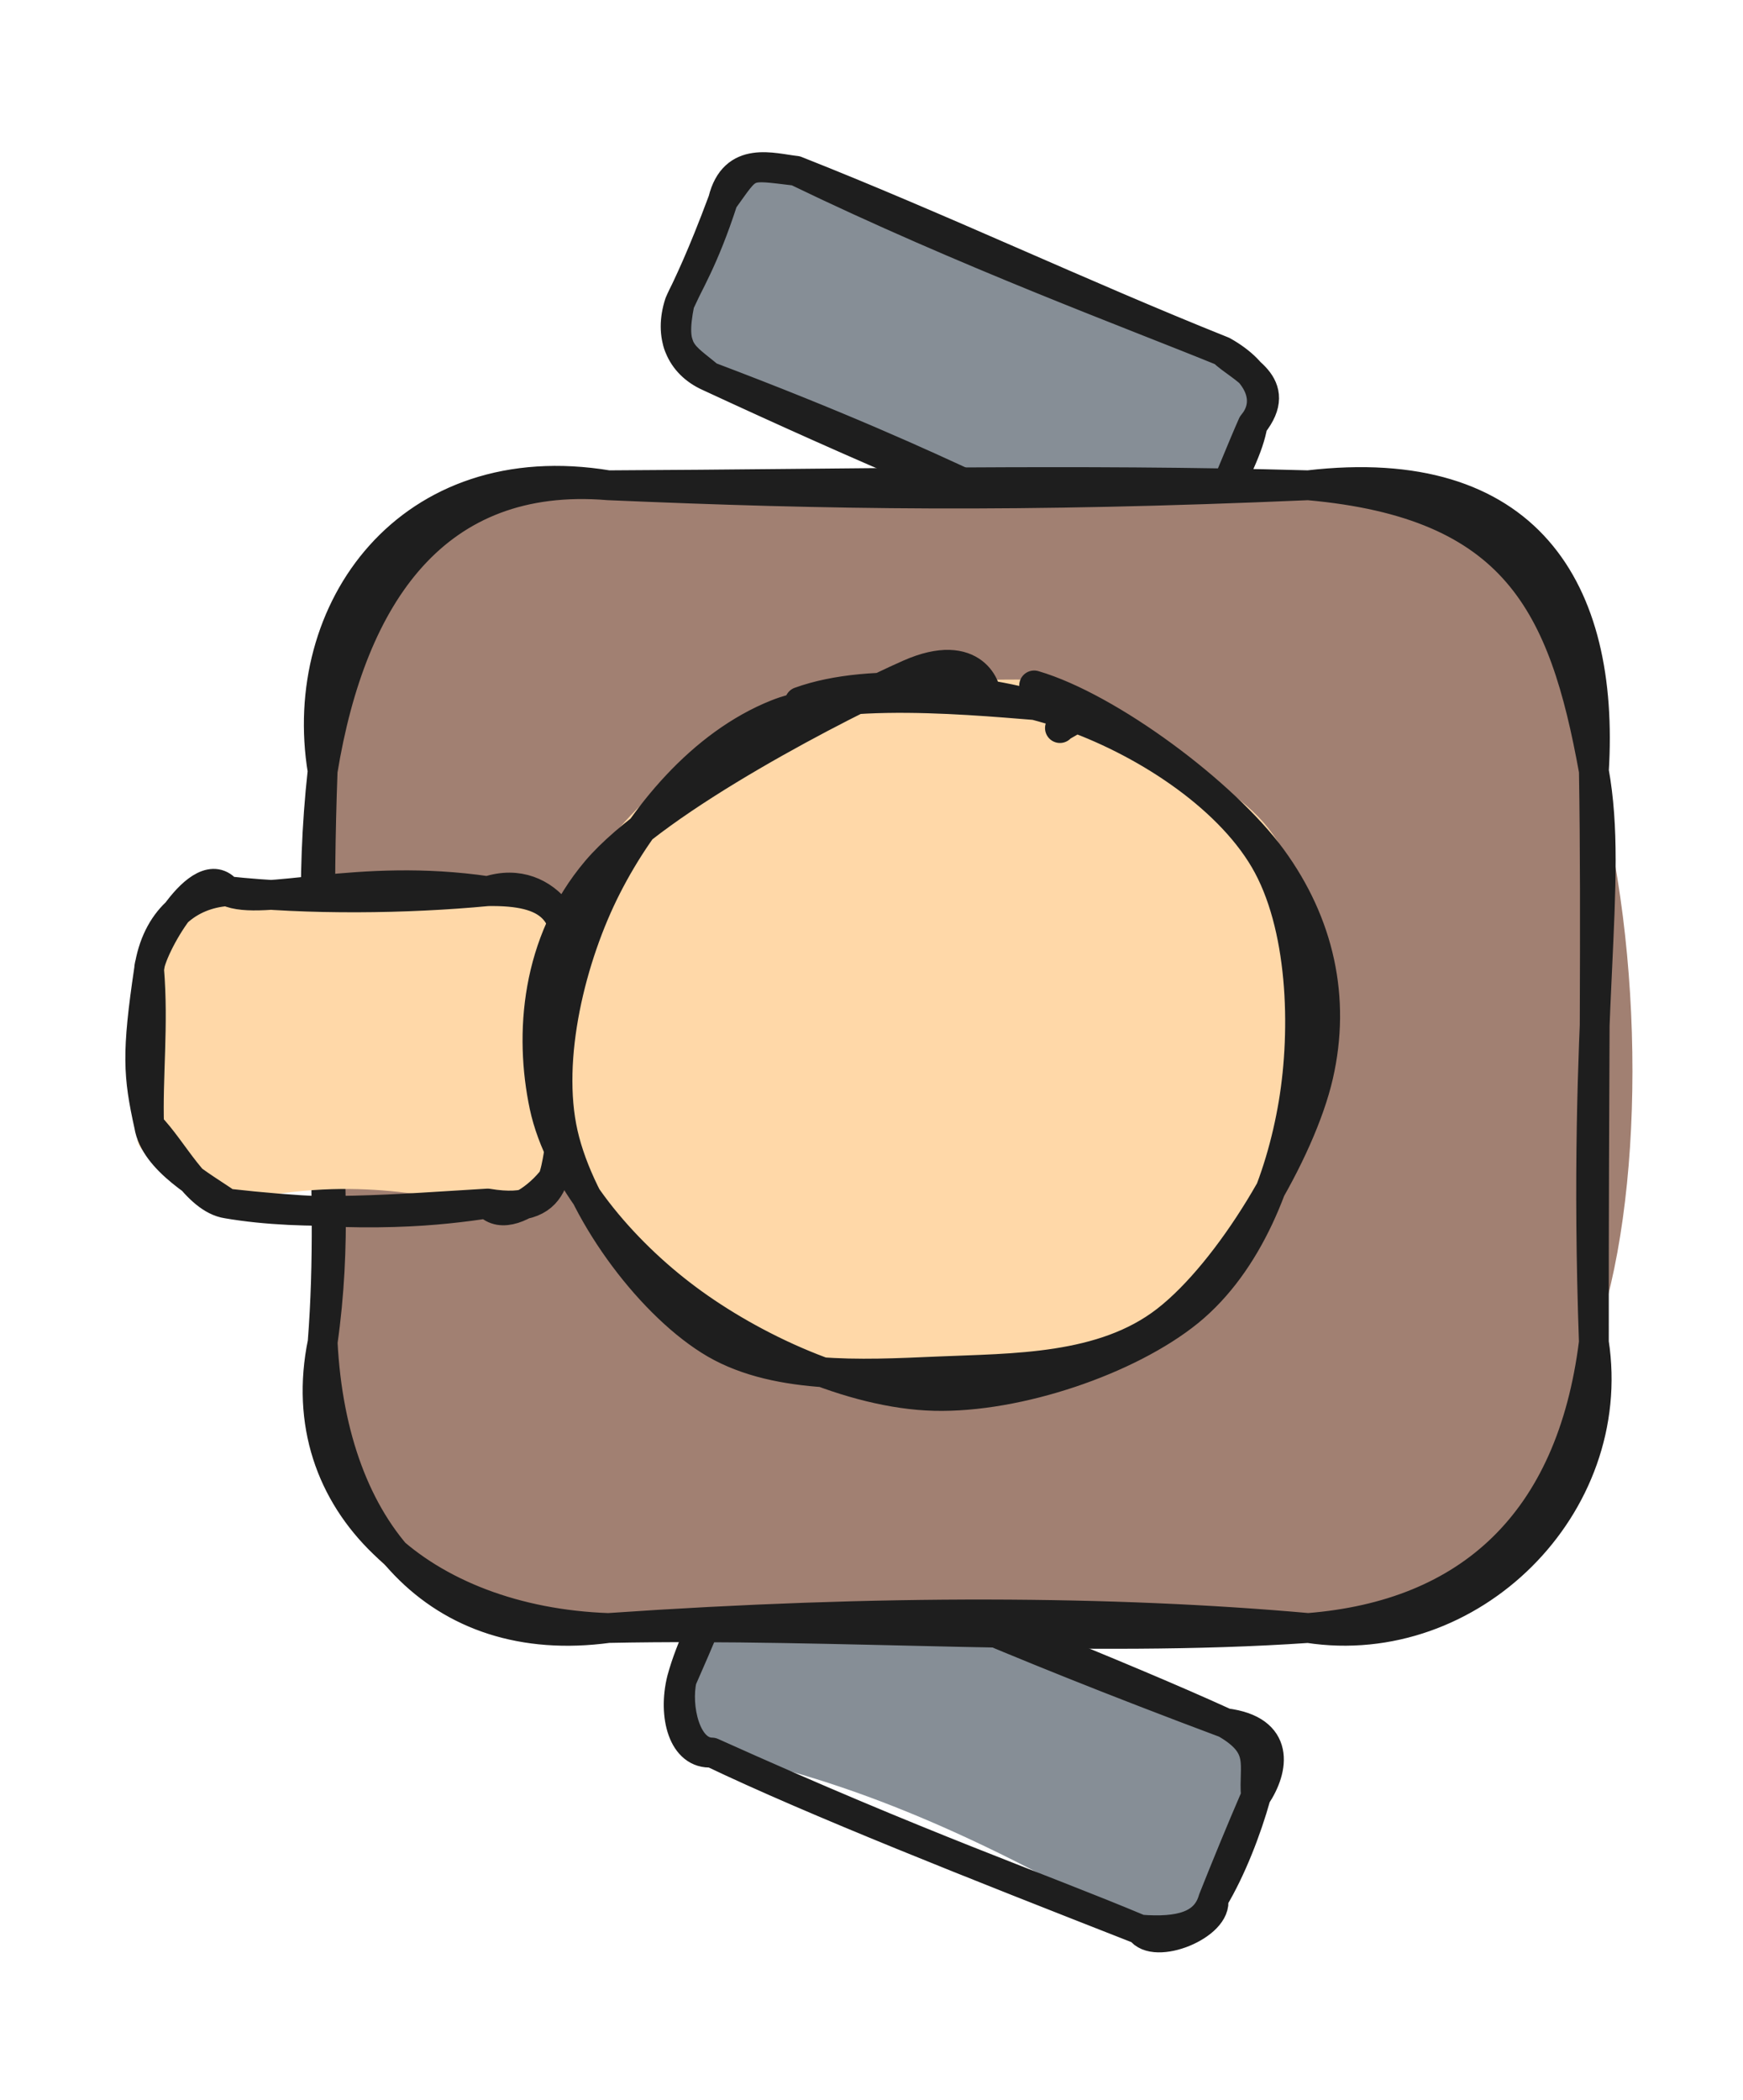 <svg version="1.1" xmlns="http://www.w3.org/2000/svg" viewBox="0 0 116.901 140.842" width="116.901" height="140.842">
  <!-- svg-source:excalidraw -->
  
  <defs>
    <style class="style-fonts">
      @font-face {
        font-family: "Virgil";
        src: url("https://excalidraw.com/Virgil.woff2");
      }
      @font-face {
        font-family: "Cascadia";
        src: url("https://excalidraw.com/Cascadia.woff2");
      }
      @font-face {
        font-family: "Assistant";
        src: url("https://excalidraw.com/Assistant-Regular.woff2");
      }
    </style>
    
  </defs>
  <g stroke-linecap="round" transform="translate(45.694 109.066) rotate(22.461 19.283 7.488)"><path d="M3.74 0 C8.15 1.59, 20.1 0.62, 34.82 0 C39.78 1.49, 40.32 0.18, 38.57 3.74 C39.36 7.17, 39.31 8.5, 38.57 11.23 C40.71 11.37, 39.45 13.7, 34.82 14.98 C22.81 13.32, 13.09 13.1, 3.74 14.98 C-1.06 16.37, 0.25 12, 0 11.23 C0.49 9.19, 0.27 8.09, 0 3.74 C1.17 1.5, 1.26 2.5, 3.74 0" stroke="none" stroke-width="0" fill="#868e96"></path><path d="M3.74 0 C9.69 0.14, 18.27 0.56, 34.82 0 M3.74 0 C15.2 -0.03, 26.85 -0.29, 34.82 0 M34.82 0 C37.92 0.41, 37.6 1.86, 38.57 3.74 M34.82 0 C38.4 -0.98, 39 1.58, 38.57 3.74 M38.57 3.74 C38.85 6.03, 38.92 8.93, 38.57 11.23 M38.57 3.74 C38.53 6.35, 38.54 8.9, 38.57 11.23 M38.57 11.23 C38.78 13.08, 37.34 14.16, 34.82 14.98 M38.57 11.23 C39.54 12.69, 36.24 15.94, 34.82 14.98 M34.82 14.98 C27.17 14.94, 19.48 15.47, 3.74 14.98 M34.82 14.98 C22.77 15.2, 11.4 15.39, 3.74 14.98 M3.74 14.98 C2.08 15.65, 0.31 13.05, 0 11.23 M3.74 14.98 C2.01 15.86, 0.37 13.69, 0 11.23 M0 11.23 C-0.3 8.89, -0.03 6.63, 0 3.74 M0 11.23 C0.07 8.24, 0.09 5.49, 0 3.74 M0 3.74 C0.99 0.61, 0.75 -0.6, 3.74 0 M0 3.74 C1.12 1.77, 1.95 -0.55, 3.74 0" stroke="#1e1e1e" stroke-width="2" fill="none"></path></g><g stroke-linecap="round" transform="translate(45.508 16.919) rotate(22.923 19.283 7.488)"><path d="M3.74 0 C14.75 0.29, 23.19 1.26, 34.82 0 C39.07 -1.06, 39.28 2.76, 38.57 3.74 C39.33 6.1, 39.44 7.87, 38.57 11.23 C40.7 12.46, 37.75 13.71, 34.82 14.98 C24.79 13.05, 16.57 16.14, 3.74 14.98 C1.49 13.25, -2.21 12.84, 0 11.23 C0.19 9, 0.39 6.7, 0 3.74 C0.01 3.75, 3.19 -2.57, 3.74 0" stroke="none" stroke-width="0" fill="#868e96"></path><path d="M3.74 0 C16.41 0.64, 28.25 0.08, 34.82 0 M3.74 0 C14.11 -0.25, 24.48 0.2, 34.82 0 M34.82 0 C36.35 0.61, 39.51 0.39, 38.57 3.74 M34.82 0 C37.75 0.33, 39.15 1.87, 38.57 3.74 M38.57 3.74 C38.92 5.27, 38.78 6.83, 38.57 11.23 M38.57 3.74 C38.54 5.46, 38.6 7.26, 38.57 11.23 M38.57 11.23 C38.59 12.91, 38.16 14.08, 34.82 14.98 M38.57 11.23 C37.49 14.69, 36.56 14.63, 34.82 14.98 M34.82 14.98 C27.42 15.62, 22.33 14.26, 3.74 14.98 M34.82 14.98 C24.7 15.41, 15.21 15.37, 3.74 14.98 M3.74 14.98 C1.56 14.3, 0.67 14.5, 0 11.23 M3.74 14.98 C1.62 14.94, 0.2 13.51, 0 11.23 M0 11.23 C0 9.87, 0.37 7.97, 0 3.74 M0 11.23 C0.06 9.74, 0.18 7.9, 0 3.74 M0 3.74 C-0.5 0.65, 2.22 0.46, 3.74 0 M0 3.74 C0.7 0.7, 0.36 0.98, 3.74 0" stroke="#1e1e1e" stroke-width="2" fill="none"></path></g><g stroke-linecap="round" transform="translate(21.639 32.546) rotate(0 42.631 38.322)"><path d="M19.16 0 C39.32 1.89, 55.08 -1.64, 66.1 0 C79.86 2.09, 86.52 9.13, 85.26 19.16 C88.72 31.21, 88.7 48.03, 85.26 57.48 C85.86 68.51, 77.31 73.63, 66.1 76.64 C51.49 78.02, 43.62 73.69, 19.16 76.64 C3.33 75.41, 0.32 71.94, 0 57.48 C1.45 48.03, -0.15 41.33, 0 19.16 C2.69 2.83, 6.08 2.09, 19.16 0" stroke="none" stroke-width="0" fill="#a18072"></path><path d="M19.16 0 C35.87 -0.08, 50.38 -0.44, 66.1 0 M19.16 0 C33.99 0.64, 46.65 0.84, 66.1 0 M66.1 0 C80.76 -1.71, 86.01 6.96, 85.26 19.16 M66.1 0 C80.03 1.24, 83.24 8, 85.26 19.16 M85.26 19.16 C86.62 26.71, 84.46 34.84, 85.26 57.48 M85.26 19.16 C85.43 29.45, 85.24 40.22, 85.26 57.48 M85.26 57.48 C86.95 68.46, 77 78.32, 66.1 76.64 M85.26 57.48 C83.75 69.57, 76.87 75.79, 66.1 76.64 M66.1 76.64 C53.05 75.48, 37.45 75.38, 19.16 76.64 M66.1 76.64 C51.08 77.67, 34.7 76.32, 19.16 76.64 M19.16 76.64 C7.72 78.19, 0.65 70.19, 0 57.48 M19.16 76.64 C6.79 76.21, -2.23 68.35, 0 57.48 M0 57.48 C1.86 44.44, -1.67 34.27, 0 19.16 M0 57.48 C0.85 46.65, -0.64 36.5, 0 19.16 M0 19.16 C1.94 7.3, 7.6 -0.96, 19.16 0 M0 19.16 C-1.78 8.36, 5.77 -2.23, 19.16 0" stroke="#1e1e1e" stroke-width="2" fill="none"></path></g><g stroke-linecap="round" transform="translate(10 59.769) rotate(0 13.975 10.473)"><path d="M5.24 0 C10.43 -2.34, 17.92 3.26, 22.71 0 C23.96 1.51, 29.49 0.7, 27.95 5.24 C28.52 9.75, 29.67 13.49, 27.95 15.71 C27.86 18.33, 27.95 20.83, 22.71 20.95 C18.64 20.63, 13.77 18.92, 5.24 20.95 C1.75 18.79, -2.58 17.12, 0 15.71 C0.67 12.46, 1 6.62, 0 5.24 C3.59 -0.09, -0.79 0.83, 5.24 0" stroke="none" stroke-width="0" fill="#ffd8a8"></path><path d="M5.24 0 C7.6 1.08, 14 -1.29, 22.71 0 M5.24 0 C10.68 0.59, 17.23 0.52, 22.71 0 M22.71 0 C26.83 -1.35, 29.28 3.29, 27.95 5.24 M22.71 0 C26.95 -0.07, 28.35 1.31, 27.95 5.24 M27.95 5.24 C27.76 7.79, 28.82 8.85, 27.95 15.71 M27.95 5.24 C28.16 7.81, 28.49 9.4, 27.95 15.71 M27.95 15.71 C26.95 17.99, 28.15 21.86, 22.71 20.95 M27.95 15.71 C29.34 18.1, 24.43 22.91, 22.71 20.95 M22.71 20.95 C19.63 21.39, 14.82 22.04, 5.24 20.95 M22.71 20.95 C16.8 21.3, 10.54 21.86, 5.24 20.95 M5.24 20.95 C3.16 20.64, 1.65 17.38, 0 15.71 M5.24 20.95 C3.63 19.82, 0.38 18.08, 0 15.71 M0 15.71 C-0.74 12.34, -0.84 10.9, 0 5.24 M0 15.71 C-0.11 12.51, 0.31 9, 0 5.24 M0 5.24 C0.49 1.92, 2.64 0.19, 5.24 0 M0 5.24 C0.01 3.96, 3.46 -2.27, 5.24 0" stroke="#1e1e1e" stroke-width="2" fill="none"></path></g><g stroke-linecap="round" transform="translate(36.889 45.73) rotate(0 25.43 23.859)"><path d="M35.08 1.54 C39.9 3.08, 44.97 8.11, 47.35 12.64 C49.73 17.18, 50.64 23.62, 49.36 28.78 C48.08 33.93, 43.9 40.54, 39.67 43.57 C35.44 46.61, 29.4 47.47, 23.97 47.01 C18.54 46.55, 11.03 44.15, 7.08 40.82 C3.12 37.49, 0.8 32.01, 0.25 27.03 C-0.3 22.05, 0.78 15.2, 3.78 10.93 C6.79 6.67, 12.79 2.84, 18.29 1.43 C23.79 0.02, 33.42 2.01, 36.78 2.47 C40.15 2.92, 38.86 3.82, 38.49 4.17 M31.54 2.19 C36.94 3.13, 44.87 5.63, 48.17 9.81 C51.46 13.99, 52.27 21.85, 51.32 27.27 C50.36 32.69, 46.44 38.85, 42.45 42.32 C38.46 45.8, 32.65 47.94, 27.36 48.13 C22.06 48.33, 14.88 46.54, 10.66 43.47 C6.43 40.4, 3.34 34.81, 2.01 29.7 C0.68 24.59, 0.32 17.43, 2.67 12.79 C5.01 8.16, 11.1 4.06, 16.08 1.9 C21.06 -0.25, 29.63 -0.16, 32.55 -0.15 C35.47 -0.15, 33.72 1.26, 33.59 1.92" stroke="none" stroke-width="0" fill="#ffd8a8"></path><path d="M16.75 1.34 C21.56 -0.4, 29.32 0.39, 34.51 2.15 C39.71 3.92, 45.37 7.57, 47.93 11.93 C50.49 16.29, 50.71 23.27, 49.86 28.31 C49.01 33.36, 46.85 38.96, 42.84 42.23 C38.82 45.49, 31.39 48.03, 25.78 47.89 C20.17 47.75, 13.55 44.64, 9.19 41.39 C4.83 38.15, 0.64 33.23, -0.38 28.44 C-1.39 23.65, -0.96 17.48, 3.12 12.66 C7.2 7.83, 19.75 1.41, 24.1 -0.51 C28.46 -2.43, 29.4 0.56, 29.23 1.12 M32.47 0.24 C37.49 1.71, 45.23 7.48, 48.41 11.84 C51.59 16.2, 52.71 21.23, 51.53 26.39 C50.35 31.56, 45.6 39.52, 41.34 42.83 C37.09 46.14, 31.1 46.03, 25.99 46.25 C20.88 46.47, 14.87 46.81, 10.69 44.15 C6.5 41.5, 2.02 35.38, 0.87 30.31 C-0.28 25.24, 1.41 18.42, 3.8 13.73 C6.19 9.04, 10.17 4.18, 15.22 2.17 C20.27 0.16, 30.92 1.51, 34.09 1.67 C37.25 1.82, 34.3 2.84, 34.2 3.1" stroke="#1e1e1e" stroke-width="2" fill="none"></path></g></svg>